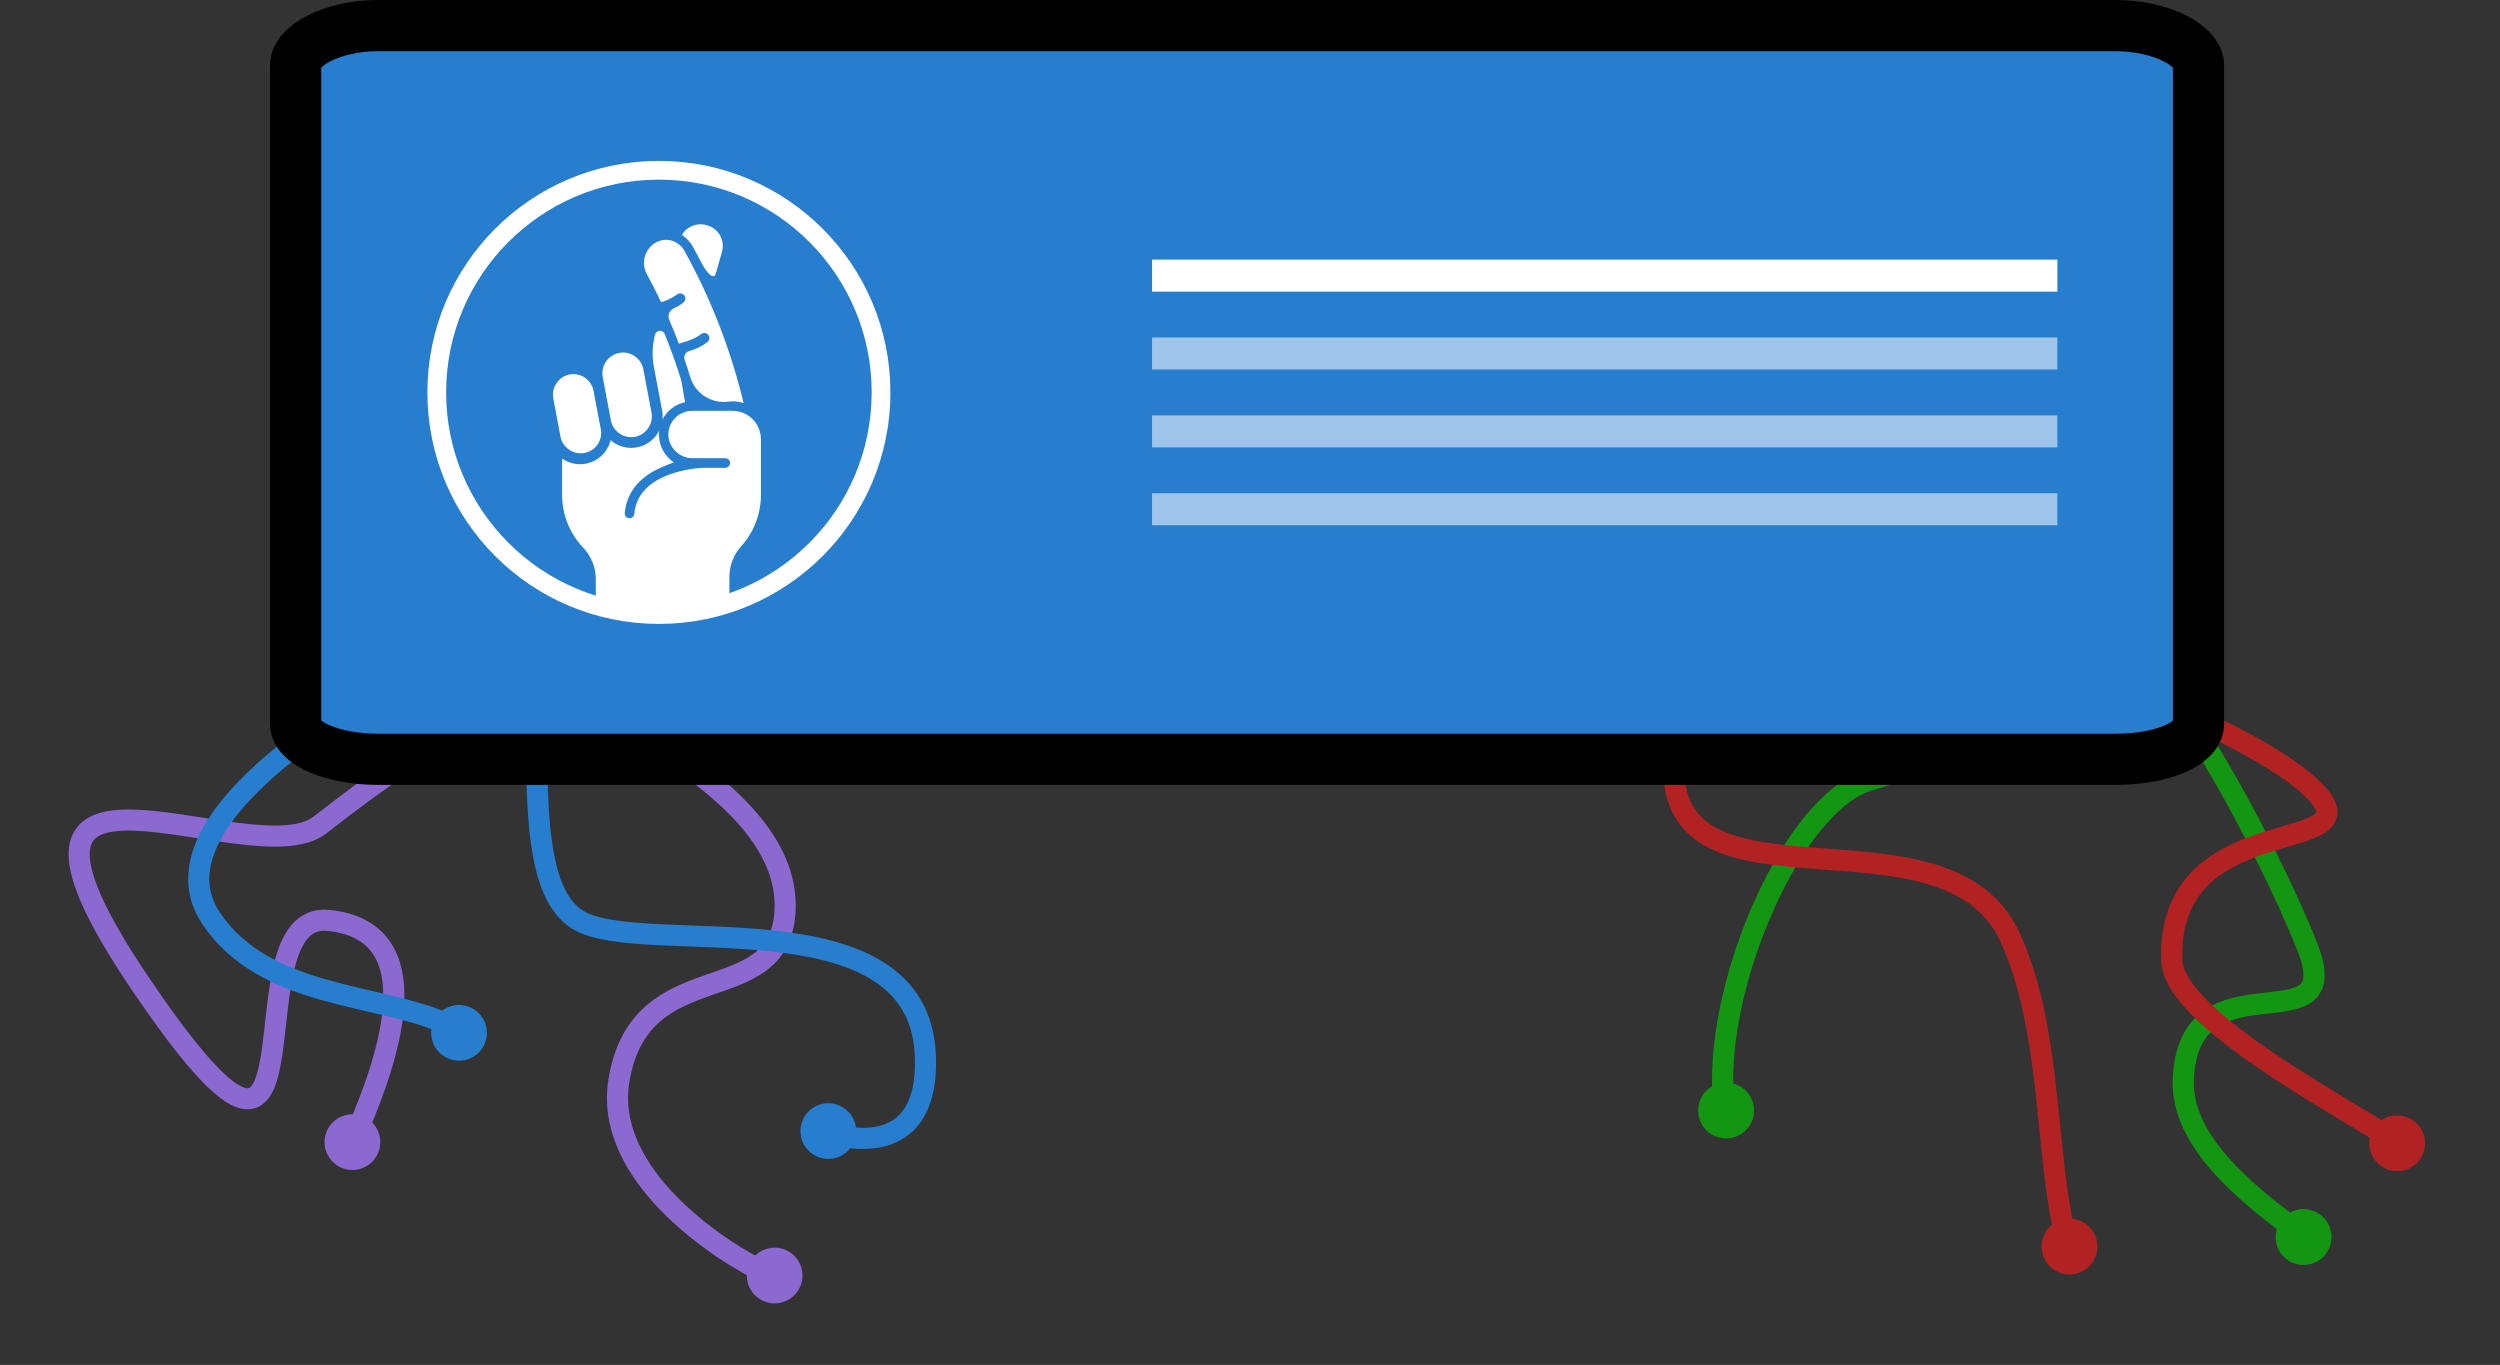 <?xml version="1.0" encoding="UTF-8" standalone="no"?>
<!DOCTYPE svg PUBLIC "-//W3C//DTD SVG 1.1//EN" "http://www.w3.org/Graphics/SVG/1.1/DTD/svg11.dtd">
<svg width="100%" height="100%" viewBox="0 0 533 291" version="1.1" xmlns="http://www.w3.org/2000/svg" xmlns:xlink="http://www.w3.org/1999/xlink" xml:space="preserve" xmlns:serif="http://www.serif.com/" style="fill-rule:evenodd;clip-rule:evenodd;stroke-linecap:round;stroke-linejoin:round;stroke-miterlimit:1.5;">
    <rect x="0" y="0" width="533" height="291" fill="#333333" stroke="none"/>
    <g transform="matrix(1,0,0,1,-133.031,-197.121)">
        <g transform="matrix(0.196,0.353,-0.353,0.196,629.745,302.808)">
            <g transform="matrix(1.653,-0.427,0.216,0.837,-395.437,149.455)">
                <g transform="matrix(1,-2.081,1.054,1.975,-361.973,772.074)">
                    <path d="M362.333,237.612C362.939,240.835 366.048,242.96 369.271,242.354C372.494,241.748 374.619,238.639 374.013,235.416C373.407,232.193 370.298,230.069 367.075,230.675C363.852,231.28 361.727,234.389 362.333,237.612Z" style="fill:rgb(19,151,19);"/>
                    <path d="M494.884,258.905C497.413,260.992 497.773,264.74 495.686,267.27C493.599,269.799 489.85,270.158 487.321,268.071C484.791,265.984 484.432,262.236 486.519,259.706C488.606,257.177 492.354,256.818 494.884,258.905Z" style="fill:rgb(19,151,19);"/>
                    <path d="M367.514,233.01C366.074,208.697 382.798,170.334 399.073,166.077C414.001,162.173 442.317,142.859 447.856,137.604C456.486,129.414 483.346,179.805 491.977,201.867C500.521,223.708 466.622,202.421 465.507,229.975C464.975,243.107 479.072,254.18 488.352,261.219" style="fill:none;stroke:rgb(19,151,19);stroke-width:4.5px;"/>
                </g>
            </g>
            <g transform="matrix(1.653,-0.427,0.216,0.837,-453.84,148.432)">
                <g transform="matrix(1,-2.081,1.054,1.975,-328.998,790.118)">
                    <path d="M435.642,267.404C436.694,270.511 440.069,272.179 443.175,271.128C446.282,270.077 447.95,266.702 446.899,263.595C445.848,260.489 442.473,258.82 439.366,259.871C436.26,260.922 434.591,264.298 435.642,267.404Z" style="fill:rgb(178,34,34);"/>
                    <path d="M514.448,238.667C517.132,240.551 517.781,244.26 515.897,246.944C514.012,249.628 510.303,250.278 507.619,248.393C504.935,246.509 504.286,242.8 506.17,240.116C508.055,237.432 511.764,236.783 514.448,238.667Z" style="fill:rgb(178,34,34);"/>
                    <path d="M440.128,262.123C436.069,244.61 437.432,218.365 428.497,199.362C415.202,171.087 359.857,195.019 357.181,166.078C354.827,140.628 401.198,139.146 424.236,139.953C444.178,140.652 488.933,160.146 495.406,170.921C501.879,181.696 461.973,173.356 463.073,204.605C463.47,215.9 493.353,232.425 508.116,241.482" style="fill:none;stroke:rgb(178,34,34);stroke-width:4.5px;"/>
                </g>
            </g>
        </g>
        <g transform="matrix(0.403,-1.73472e-18,1.73472e-18,0.403,183.118,299.493)">
            <g transform="matrix(1.653,-0.427,0.216,0.837,-395.437,149.455)">
                <g transform="matrix(1.407,0.718,-0.363,2.778,212.918,-373.318)">
                    <path d="M69.626,241.224C68.327,244.235 69.718,247.734 72.729,249.033C75.74,250.332 79.239,248.941 80.538,245.93C81.837,242.919 80.446,239.419 77.435,238.121C74.424,236.822 70.925,238.212 69.626,241.224Z" style="fill:rgb(139,105,209);"/>
                    <path d="M167.179,266.445C170.256,267.581 171.832,271.001 170.696,274.077C169.56,277.154 166.14,278.729 163.064,277.593C159.987,276.458 158.412,273.038 159.547,269.961C160.683,266.885 164.103,265.309 167.179,266.445Z" style="fill:rgb(139,105,209);"/>
                    <path d="M76.494,240.303C82.748,225.549 92.12,198.6 70.028,196.283C48.026,193.976 72.639,273.147 29.72,209.577C-10.115,150.574 53.587,187.299 68.12,175.957C92.317,157.072 116.832,141.168 131.897,153.166C140.058,159.666 168.663,173.595 167.319,194.516C165.941,215.954 136.407,202.789 131.897,230.539C128.927,248.813 149.281,264.267 161.777,270.784" style="fill:none;stroke:rgb(139,105,209);stroke-width:4.5px;"/>
                </g>
            </g>
            <g transform="matrix(1.653,-0.427,0.216,0.837,-453.84,148.432)">
                <g transform="matrix(1.407,0.718,-0.363,2.778,245.893,-355.274)">
                    <path d="M94.447,225.152C97.147,227.013 100.85,226.332 102.712,223.632C104.573,220.931 103.892,217.228 101.192,215.367C98.492,213.506 94.788,214.187 92.927,216.887C91.066,219.587 91.747,223.29 94.447,225.152Z" style="fill:rgb(39,125,206);"/>
                    <path d="M174.553,246.801C171.467,245.691 169.864,242.284 170.974,239.199C172.084,236.113 175.491,234.509 178.577,235.619C181.663,236.73 183.266,240.136 182.156,243.222C181.046,246.308 177.639,247.912 174.553,246.801Z" style="fill:rgb(39,125,206);"/>
                    <path d="M94.884,218.236C80.287,211.772 56.302,212.856 44.925,195.81C28.324,170.938 95.862,137.55 106.499,135.157C121.686,131.74 106.699,185.908 123.114,196.136C136.69,204.596 195.788,190.129 197.256,225.034C197.969,241.986 187.823,243.752 179.92,242.417" style="fill:none;stroke:rgb(39,125,206);stroke-width:4.5px;"/>
                </g>
            </g>
        </g>
        <g transform="matrix(2.727,0,0,2.727,-271.092,-67.06)">
            <g>
                <path d="M320.076,101.976L320.076,153.479C320.076,155.015 317.206,156.238 313.638,156.238L177.744,156.238C174.194,156.238 171.306,154.997 171.306,153.479L171.306,101.976C171.306,100.441 174.175,98.877 177.744,98.877L313.656,98.877C317.206,98.905 320.076,100.441 320.076,101.976Z" style="fill:rgb(39,125,206);fill-rule:nonzero;stroke:black;stroke-width:4px;stroke-linecap:butt;stroke-miterlimit:2;"/>
                <g transform="matrix(1,0,0,1,1.638,-0.097)">
                    <rect x="236.623" y="117.271" width="70.78" height="2.502" style="fill:white;"/>
                </g>
                <g transform="matrix(1,0,0,1,1.638,-0.097)">
                    <rect x="236.623" y="123.359" width="70.78" height="2.502" style="fill:white;fill-opacity:0.55;"/>
                </g>
                <g transform="matrix(1,0,0,1,1.638,-0.097)">
                    <rect x="236.623" y="129.448" width="70.78" height="2.502" style="fill:white;fill-opacity:0.55;"/>
                </g>
                <g transform="matrix(1,0,0,1,1.638,-0.097)">
                    <rect x="236.623" y="135.536" width="70.78" height="2.502" style="fill:white;fill-opacity:0.55;"/>
                </g>
                <g transform="matrix(1,0,0,1,1.638,-3.013)">
                    <g id="hand" transform="matrix(1,0,0,1,0,0.217)">
                        <path d="M193.277,134.421C192.977,134.854 192.482,135.112 191.956,135.112C191.191,135.112 190.526,134.568 190.376,133.817L189.81,130.811C189.658,129.95 190.232,129.114 191.09,128.948C191.188,128.929 191.287,128.92 191.387,128.92C192.117,128.92 192.759,129.42 192.937,130.128L193.428,132.718C193.433,132.746 193.438,132.773 193.447,132.8L193.529,133.235C193.605,133.648 193.515,134.075 193.277,134.421Z" style="fill:white;fill-rule:nonzero;"/>
                        <path d="M196.198,133.822C196.098,133.84 195.997,133.849 195.897,133.849C195.123,133.849 194.454,133.293 194.313,132.532L193.678,129.15C193.659,129.05 193.65,128.949 193.65,128.847C193.65,127.962 194.379,127.232 195.265,127.232C196.037,127.232 196.707,127.787 196.852,128.546L197.488,131.918C197.508,132.02 197.518,132.123 197.518,132.227C197.518,133.003 196.961,133.676 196.198,133.822Z" style="fill:white;fill-rule:nonzero;"/>
                        <path d="M197.684,128.393C197.518,127.535 197.549,126.651 197.772,125.807C197.828,125.645 197.982,125.534 198.153,125.534C198.305,125.534 198.445,125.621 198.513,125.757C198.972,126.88 199.385,128.028 199.751,129.2C199.953,129.83 199.953,130.469 200.126,131.113C199.361,131.273 198.707,131.771 198.35,132.466C198.373,132.236 198.363,132.004 198.322,131.777L197.919,129.645L197.686,128.403L197.684,128.393Z" style="fill:white;fill-rule:nonzero;"/>
                        <path d="M200.718,118.95C200.96,119.384 201.193,119.822 201.42,120.264C201.735,120.867 202.355,121.683 202.531,121.021L203.02,119.282C203.23,118.391 202.673,117.484 201.784,117.269C201.346,117.151 200.881,117.208 200.484,117.428C200.225,117.573 200.011,117.786 199.864,118.044C200.221,118.269 200.515,118.582 200.718,118.95Z" style="fill:white;fill-rule:nonzero;"/>
                        <path d="M198.241,123.298C198.684,123.175 199.102,122.975 199.473,122.705C199.546,122.643 199.64,122.609 199.736,122.609C199.874,122.609 200.004,122.681 200.078,122.798C200.183,122.971 200.144,123.198 199.985,123.324C199.757,123.506 199.506,123.656 199.238,123.773C198.892,123.927 198.73,124.335 198.877,124.684C199.141,125.287 199.393,125.912 199.627,126.538C200.12,126.411 200.946,126.147 201.351,125.803C201.424,125.74 201.518,125.704 201.615,125.704C201.752,125.704 201.88,125.774 201.955,125.889C202.062,126.061 202.026,126.29 201.868,126.417C201.426,126.741 200.929,126.985 200.402,127.136C200.193,127.206 200.05,127.402 200.05,127.623C200.05,127.68 200.059,127.736 200.078,127.79C200.23,128.231 200.376,128.666 200.515,129.136C200.887,130.41 202.139,131.236 203.457,131.077C203.87,131.021 204.29,131.056 204.689,131.178C203.692,127.028 202.14,123.032 200.074,119.297C199.845,118.881 199.452,118.58 198.992,118.465C198.869,118.433 198.742,118.419 198.616,118.419C198.301,118.421 197.994,118.514 197.732,118.688C196.935,119.211 196.67,120.27 197.127,121.105C197.52,121.823 197.889,122.555 198.241,123.298Z" style="fill:white;fill-rule:nonzero;"/>
                        <path d="M203.83,131.791C205.045,131.791 206.045,132.791 206.045,134.006L206.045,138.372C206.046,139.849 205.497,141.276 204.506,142.372C203.908,143.035 203.578,143.897 203.58,144.789L203.58,146.305C202.199,146.847 200.627,147.135 199.042,147.23C198.468,147.264 197.893,147.278 197.325,147.278C195.785,147.278 194.384,146.99 193.137,146.546L193.137,144.958C193.136,144.04 192.783,143.156 192.15,142.489C191.092,141.381 190.501,139.906 190.501,138.373L190.501,135.52C190.914,135.81 191.406,135.966 191.911,135.965C192.063,135.964 192.214,135.95 192.364,135.922C193.31,135.742 194.067,135.021 194.291,134.084C194.738,134.472 195.31,134.687 195.901,134.688C196.055,134.689 196.209,134.674 196.359,134.644C197.095,134.507 197.73,134.038 198.076,133.374C198.071,133.467 198.07,133.561 198.075,133.653C198.075,134.527 198.517,135.344 199.248,135.822C198.973,135.91 198.704,136.016 198.443,136.14C196.59,136.882 195.545,138.134 195.403,139.785C195.402,139.795 195.401,139.805 195.401,139.815C195.401,140.02 195.569,140.188 195.774,140.188L195.775,140.188C195.968,140.187 196.13,140.037 196.145,139.846C196.268,138.485 197.126,137.473 198.703,136.841C199.571,136.507 200.485,136.309 201.413,136.251L203.229,136.251C203.436,136.258 203.613,136.102 203.632,135.897C203.633,135.887 203.633,135.878 203.633,135.868C203.633,135.663 203.465,135.495 203.26,135.494L200.71,135.494C199.717,135.505 198.877,134.73 198.808,133.738C198.806,133.708 198.806,133.677 198.806,133.647C198.806,132.631 199.641,131.793 200.658,131.791L203.83,131.791Z" style="fill:white;"/>
                    </g>
                    <g transform="matrix(0.375,0,0,0.375,97.279,17.132)">
                        <circle cx="268.773" cy="302.495" r="46.313" style="fill:none;stroke:white;stroke-width:3.91px;"/>
                    </g>
                </g>
            </g>
        </g>
    </g>
</svg>
